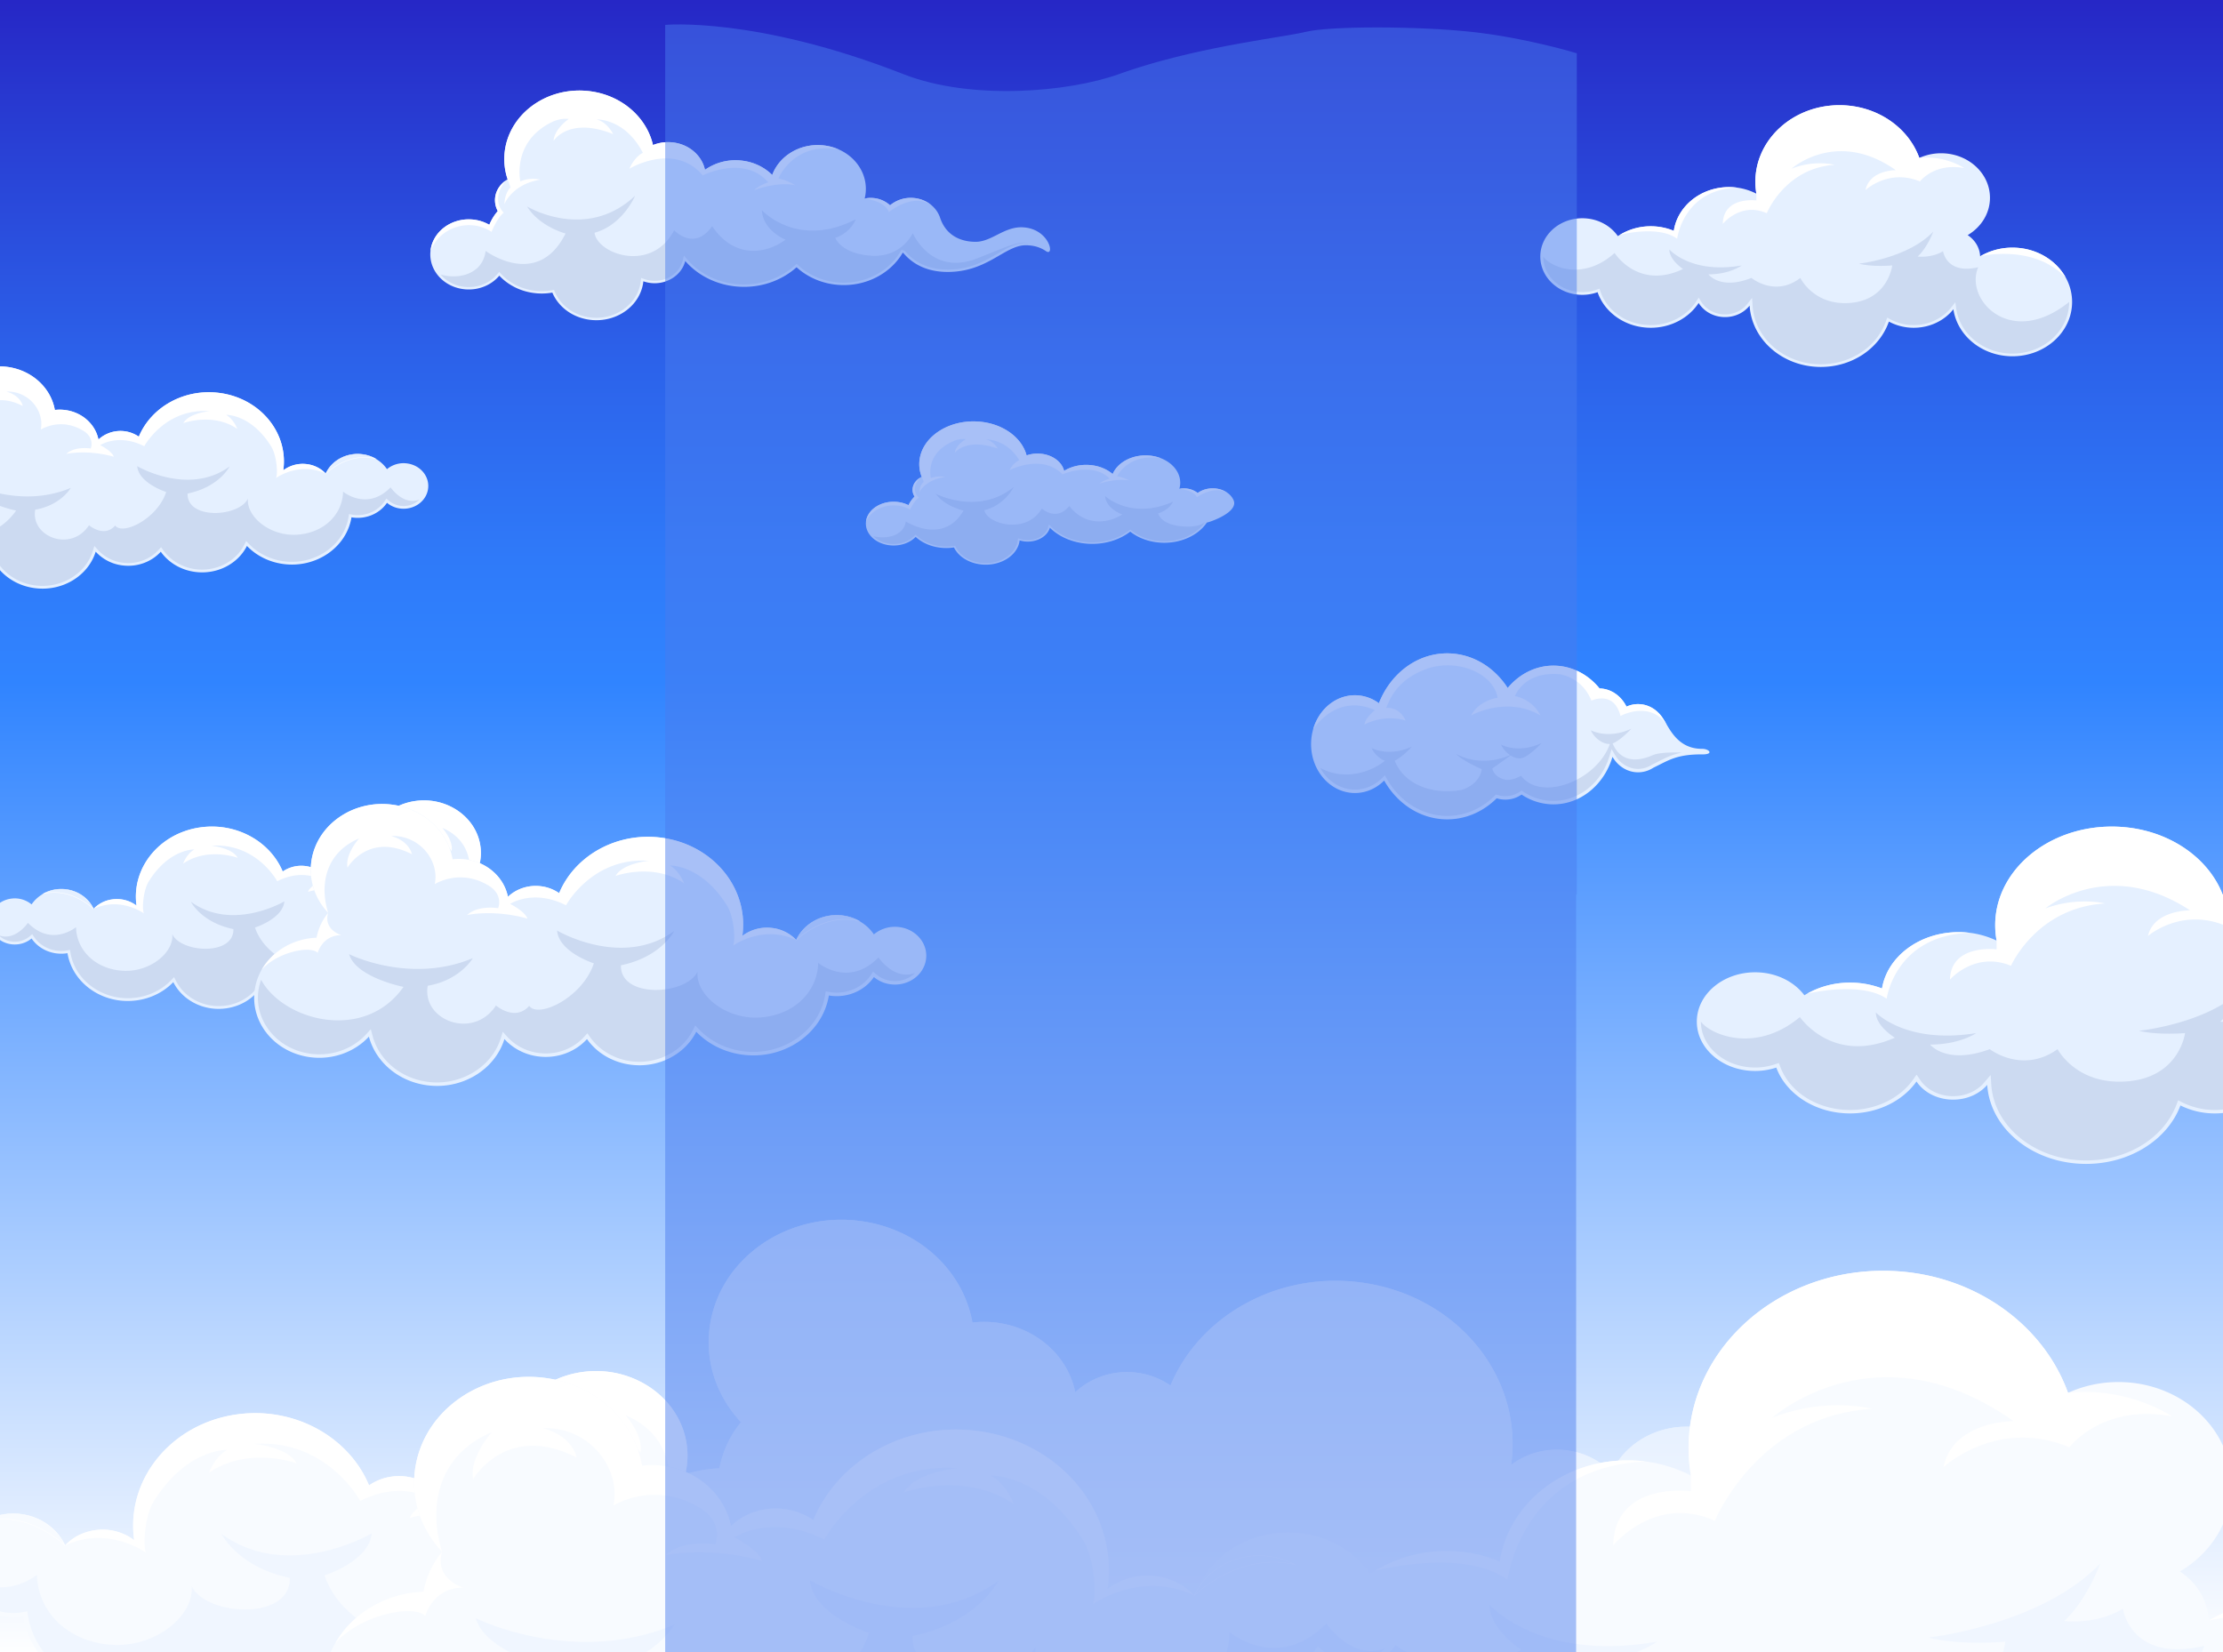 <svg xmlns="http://www.w3.org/2000/svg" xmlns:xlink="http://www.w3.org/1999/xlink" width="4682" height="3480.002" viewBox="0 0 4682 3480.002">
  <rect x="0" y="0" width="4682" height="3480.002" fill="#333333" stroke="none"/>
  <defs>
    <linearGradient id="linear-gradient" x1="0.5" y1="1" x2="0.5" gradientUnits="objectBoundingBox">
      <stop offset="0" stop-color="#fff"/>
      <stop offset="0.587" stop-color="#3084ff"/>
      <stop offset="0.66" stop-color="#2f7af9"/>
      <stop offset="0.78" stop-color="#2c62ea"/>
      <stop offset="0.931" stop-color="#283ad1"/>
      <stop offset="0.995" stop-color="#2627c6"/>
    </linearGradient>
    <clipPath id="clip-path">
      <rect id="Rectangle_1103" data-name="Rectangle 1103" width="4682" height="3480" transform="translate(-0.369 0.001)" fill="none"/>
    </clipPath>
  </defs>
  <g id="Group_7029" data-name="Group 7029" transform="translate(1401 -20709.609)">
    <g id="Group_5384" data-name="Group 5384" transform="translate(-1400.943 20709.996)">
      <rect id="Rectangle_1102" data-name="Rectangle 1102" width="4682" height="3480" transform="translate(-0.057 -0.386)" fill="url(#linear-gradient)"/>
      <g id="Group_5383" data-name="Group 5383" transform="translate(0.311 -0.385)">
        <g id="Group_5382" data-name="Group 5382" transform="translate(0 0)" clip-path="url(#clip-path)">
          <g id="Group_5381" data-name="Group 5381" transform="translate(-214.41 190.721)">
            <g id="Group_5360" data-name="Group 5360" transform="translate(1484.997 2378.478)" opacity="0.5">
              <g id="Group_5359" data-name="Group 5359" transform="translate(0)">
                <path id="Path_15637" data-name="Path 15637" d="M2731.221,851.445c-38.023-5.33-74.586,6.1-100.974,28.258-25.6-37.9-68.231-65.687-119.838-72.924-79.35-11.112-154.067,29.886-183.807,95.163-22.848-24.347-54.772-41.653-91.99-46.865-44.41-6.228-87.146,6.075-119.308,30.478,25.969-184.836-112.785-355.818-313.54-383.951-176.422-24.716-342.637,69.041-403.908,216.726a158.3,158.3,0,0,0-68.825-26.734c-50.421-7.063-98.714,9.679-131.768,41.006-14.626-73.877-78.357-134.5-163.362-146.412a212.193,212.193,0,0,0-53.212-.578C961.755,478.106,869.771,389.331,746.748,372.095c-152.625-21.383-295.143,75.415-318.328,216.2C415.654,665.83,441.8,740.487,493.312,795.542a216.541,216.541,0,0,0-45.465,97.292c-119.52,4.551-222.7,86.514-241.332,199.692C185.371,1220.958,281.1,1340.893,420.336,1360.4c90.574,12.685,177.221-20.276,232.561-80.2,25.726,96.645,112.223,174.259,225.507,190.132,138.173,19.358,267.832-59.905,305.175-180.689,31.837,35.216,77.046,60.371,130.058,67.8,75.5,10.577,147.531-17.333,193.239-67.635,36.85,52.035,96.623,89.944,168.481,100.013,110.45,15.469,214.813-39.649,259.392-128.751,44.772,46.5,106.736,79.388,178.606,89.457,163.331,22.879,315.85-80.7,340.658-231.374l.031-.222c1.623.271,3.178.675,4.819.9,69.923,9.8,136.357-20.833,171.508-72.91a126.5,126.5,0,0,0,64.031,28.126c66.939,9.38,129.446-33.073,139.615-94.822S2798.16,860.825,2731.221,851.445Z" transform="translate(-203.589 -369.136)" fill="#fff"/>
                <path id="Path_15638" data-name="Path 15638" d="M2685.495,637.261c36.232,4.7,71.022-8.058,94.282-31.278-81.123,32.308-143.954-60.392-143.954-60.392-117.366,120.3-235.976,21.188-235.976,21.188-2.26,112.385-94.026,205.558-229.009,213.95s-251.976-90.515-243.411-179.242c-43.692,91.788-303.49,106.846-299.894-25.162,158.5-32.753,208.64-134.36,208.64-134.36-204.214,148.638-458.649-1.58-458.649-1.58,6.917,84.642,143.885,128.278,143.885,128.278-43.361,132.941-216.293,217.116-253.174,166.654-55.79,62.813-130.158-1.635-130.158-1.635-88.426,136.232-291.129,58.2-267.2-77.259,127.087-21.6,176.571-108.064,176.571-108.064C800.6,651.881,562.879,532.767,562.879,532.767c27.28,91.844,213.234,128.125,213.234,128.125C622.452,879.17,305.847,793.227,218.42,633.079a207.327,207.327,0,0,0-9.7,36.935c-9.639,58.541,6.012,117.033,44.073,164.705s93.951,78.832,157.407,87.718l2.722.369c81.815,10.6,162.732-17.793,216.443-75.951L648,826.676l6.842,25.746c25.2,94.676,108.97,165.31,213.421,179.944l2.94.4c127.655,16.54,250.565-57.142,285.892-171.393l7.622-24.681,17.816,19.713c30.789,34.061,73.756,56.46,120.975,63.078l2.2.3c67.276,8.719,133.654-14.919,177.552-63.238l12.747-14.014,10.85,15.315c35.882,50.671,93.6,84.934,158.362,94.008l2.609.355c99.806,12.928,199-36.977,241.22-121.376l9.426-18.83,14.926,15.51c43.973,45.661,104.276,75.867,169.817,85.053l3.214.431c153.549,19.894,297.409-78.985,320.688-220.421l.012-.083.007-.028,2.129-13.965,15.07,2.533c.893.146,1.779.327,2.647.508.581.118,1.155.25,1.742.327l1.773.244c61.383,7.953,122.242-18.308,155.041-66.905l9.333-13.826,13.059,10.966a111.455,111.455,0,0,0,56.333,24.744Z" transform="translate(-191.248 55.408)" fill="#fff"/>
                <path id="Path_15639" data-name="Path 15639" d="M520.549,517.84s-71.347-20.312-51.963-87.425a216.483,216.483,0,0,0-45.471,97.292c-91.341,3.479-172.994,52.258-214.807,125.544C269.8,583.1,400.672,557.6,427.5,586.9,427.5,586.9,446.4,516.95,520.549,517.84Z" transform="translate(-178.857 -4.009)" fill="#fff"/>
                <g id="Group_5358" data-name="Group 5358" transform="translate(221.627)">
                  <path id="Path_15640" data-name="Path 15640" d="M1929.172,885.549c25.976-184.829-112.779-355.811-313.534-383.944C1439.217,476.888,1273,570.639,1211.731,718.331a158.219,158.219,0,0,0-68.824-26.734c-50.421-7.063-98.714,9.679-131.768,41.006-14.626-73.877-78.357-134.5-163.362-146.412a212.193,212.193,0,0,0-53.212-.578C775.63,478.106,683.646,389.331,560.623,372.095,408,350.712,265.48,447.51,242.3,588.293c-12.766,77.537,13.384,152.194,64.9,207.249-35.77-116.9-5.793-237.873,121.218-291.453,0,0-55.559,61.317-45.483,114.4,0,0,80.785-140.274,252.306-52.578,0,0-8.683-51.367-81.553-71.47,111.187-3.862,190.093,95.782,171,188.677,0,0,102.553-66.439,219.489,11.141,48.873,36.789,28.647,82.9,28.647,82.9s-78.863-13.27-121.3,26.908c0,0,100.961-23.457,235.6,13.784,0,0-3.065-23.234-67.189-57.428,0,0,90.006-59.905,218.7,5.5,0,0,101.473-189.359,323.665-174.266,0,0-102.154,9.6-129.54,59.341,0,0,146.888-54.053,268,28.641,0,0-17.461-47.943-55.428-69.612,0,0,123.284-4.349,223.709,156.891,27.854,44.722,33.86,135.334,23.971,156.9,0,0,114.789-83.849,247.468-21.863-22.848-24.347-54.772-41.653-91.99-46.865C2004.077,848.85,1961.34,861.152,1929.172,885.549Z" transform="translate(-239.092 -369.136)" fill="#fff"/>
                  <path id="Path_15641" data-name="Path 15641" d="M788.241,453.639a179.529,179.529,0,0,0-60.759-20.054c-79.35-11.119-154.067,29.879-183.807,95.156C543.675,528.741,650.9,421.86,788.241,453.639Z" transform="translate(1357.711 4.066)" fill="#fff"/>
                </g>
              </g>
            </g>
            <g id="Group_5361" data-name="Group 5361" transform="translate(3458.162 30.832)">
              <path id="Path_15642" data-name="Path 15642" d="M1514.12,331.813a133.982,133.982,0,0,0-68.075,18.287c-.806-18.363-10.925-34.507-26.219-44.645,28.241-16.721,46.938-45.7,46.938-78.665,0-51.784-46.089-93.764-102.94-93.764a110.759,110.759,0,0,0-45.851,9.811C1294.794,78.353,1228.241,31.753,1149.7,31.753c-97.79,0-177.064,72.207-177.064,161.282a148.236,148.236,0,0,0,2.141,25.1,125.65,125.65,0,0,0-57.731-13.847c-59.292,0-108.29,40.06-116.212,92.081a126.624,126.624,0,0,0-48.505-9.561,124.57,124.57,0,0,0-69.368,20.687c-15.694-22.552-43.267-37.568-74.755-37.568-48.892,0-88.533,36.107-88.533,80.641s39.641,80.648,88.533,80.648a95.864,95.864,0,0,0,32.105-5.553c14.92,43.427,59.423,74.942,112.017,74.942,42.874,0,80.354-20.952,100.837-52.209C864.1,466.111,884.9,478.1,908.8,478.1c21.312,0,40.134-9.554,51.726-24.173,4.395,72.02,69.886,129.19,150.047,129.19,67.176,0,124.04-40.143,143.3-95.525a110.154,110.154,0,0,0,52.3,13.012c34.39,0,64.823-15.378,83.519-38.988,8.265,55.9,60.8,99,124.427,99,69.361,0,125.594-51.214,125.594-114.4S1583.482,331.813,1514.12,331.813Z" transform="translate(-519.671 -31.753)" fill="#e5f0ff"/>
              <path id="Path_15643" data-name="Path 15643" d="M1242.79,257.859l2.348-6.743,6.686,3.6a103.929,103.929,0,0,0,49.16,12.226c30.982,0,60.334-13.7,78.513-36.643l9.058-11.447,2.072,13.986c7.928,53.656,58.793,94.119,118.3,94.119,65.847,0,119.415-48.8,119.415-108.774-124.221,99.644-220.987-6.005-191.473-73.14-67.257,15.872-74.124-33.762-74.124-33.762-24.708,15-53.53,11.252-53.53,11.252,20.588-18.753,32.942-52.508,32.942-52.508-53.53,56.259-156.477,67.517-156.477,67.517,28.822,7.5,70,3.751,70,3.751s-8.24,71.261-86.479,78.762-107.06-52.508-107.06-52.508c-53.53,41.256-102.946,0-102.946,0-65.885,26.254-90.593-7.5-90.593-7.5,45.3,0,70-18.753,70-18.753-107.06,18.753-152.357-33.762-152.357-33.762,0,22.51,28.822,41.263,28.822,41.263-94.706,45.007-144.122-33.762-144.122-33.762-66.914,60.267-135.545,29.01-150.3,7.5,0,41.368,36.943,75.019,82.352,75.019a89.208,89.208,0,0,0,29.864-5.163l6.162-2.192,1.972,5.755c14.589,42.46,57.232,70.99,106.124,70.99,38.935,0,75.542-18.955,95.537-49.467l5.462-8.336,5.225,8.462c10.219,16.554,29.471,26.839,50.253,26.839,18.409,0,35.876-8.162,46.719-21.835l10.207-12.873.968,15.858c4.239,69.459,67.432,123.874,143.879,123.874C1168.523,349.46,1223.738,312.65,1242.79,257.859Z" transform="translate(-514.481 196.281)" fill="#ccdaf1"/>
              <path id="Path_15644" data-name="Path 15644" d="M667.153,165.322s12.46-102.838,125.563-107.7a129.169,129.169,0,0,0-16.437-1.072c-59.292,0-108.29,40.06-116.212,92.081a126.623,126.623,0,0,0-48.505-9.561,124.828,124.828,0,0,0-65.042,18.022C561.378,153.479,630.528,138.636,667.153,165.322Z" transform="translate(-378.908 115.986)" fill="#fff"/>
              <path id="Path_15645" data-name="Path 15645" d="M1089.783,164.276s-39.541-27.249-94.575-21.439C972.029,78.353,905.477,31.753,826.932,31.753c-97.79,0-177.064,72.207-177.064,161.282a148.249,148.249,0,0,0,2.141,25.1v14.286s-69.4-9.38-70.772,49.384c0,0,37.743-46.886,92.646-22.5,0,0,38.435-95.024,142.755-101.9,0,0-41.869-11.252-90.592,8.127,0,0,94.706-85.018,219.614,3.124,0,0-54.9-.619-63.824,41.89,0,0,48.723-45.64,114.614-18.134C996.45,192.409,1026.645,152.4,1089.783,164.276Z" transform="translate(-196.906 -31.753)" fill="#fff"/>
              <path id="Path_15646" data-name="Path 15646" d="M848.3,137.821c-20.682-37.332-63.125-62.946-112.161-62.946a133.982,133.982,0,0,0-68.075,18.287S779.322,65.822,848.3,137.821Z" transform="translate(258.307 225.185)" fill="#fff"/>
            </g>
            <g id="Group_5362" data-name="Group 5362" transform="translate(2722.174 2485.959)">
              <path id="Path_15647" data-name="Path 15647" d="M2703.145,1079c-58.081,0-112.135,15.58-157.538,42.314-1.866-42.5-25.294-79.862-60.677-103.319,65.36-38.688,108.627-105.74,108.627-182.039,0-119.852-106.661-217-238.236-217a256.241,256.241,0,0,0-106.111,22.719c-53.63-149.244-207.66-257.085-389.425-257.085-226.306,0-409.769,167.106-409.769,373.249a343.226,343.226,0,0,0,4.963,58.075,290.954,290.954,0,0,0-133.61-32.036c-137.212,0-250.6,92.707-268.931,213.094A292.956,292.956,0,0,0,940.19,974.836c-60.073,0-115.563,17.8-160.534,47.874-36.326-52.188-100.137-86.938-173-86.938-113.153,0-204.881,83.556-204.881,186.625S493.5,1309.02,606.654,1309.02a221.586,221.586,0,0,0,74.3-12.845c34.521,100.5,137.524,173.431,259.236,173.431,99.207,0,185.96-48.479,233.354-120.826,25.307,41,73.45,68.742,128.766,68.742,49.316,0,92.87-22.1,119.7-55.932,10.163,166.667,161.727,298.975,347.244,298.975,155.452,0,287.046-92.9,331.618-221.069a254.853,254.853,0,0,0,121.031,30.109c79.6,0,150.021-35.593,193.289-90.216,19.121,129.343,140.708,229.1,287.952,229.1,160.521,0,290.649-118.529,290.649-264.746S2863.666,1079,2703.145,1079Z" transform="translate(-401.773 -384.582)" fill="#f8fbff"/>
              <path id="Path_15648" data-name="Path 15648" d="M2075.234,907.841l5.431-15.607,15.469,8.329a240.539,240.539,0,0,0,113.765,28.3c71.709,0,139.634-31.71,181.7-84.816l20.976-26.477,4.788,32.357c18.353,124.18,136.057,217.818,273.781,217.818,152.375,0,276.353-112.928,276.353-251.727-287.471,230.6-511.417-13.9-443.117-169.263-155.653,36.74-171.534-78.122-171.534-78.122-57.176,34.722-123.884,26.039-123.884,26.039,47.649-43.4,76.234-121.522,76.234-121.522-123.878,130.206-362.12,156.244-362.12,156.244,66.709,17.361,162,8.684,162,8.684S2086.015,803,1904.955,820.361s-247.768-121.521-247.768-121.521c-123.884,95.476-238.236,0-238.236,0C1266.482,759.6,1209.3,681.478,1209.3,681.478c104.825,0,162-43.4,162-43.4-247.762,43.4-352.587-78.129-352.587-78.129,0,52.083,66.709,95.483,66.709,95.483C866.239,759.6,751.887,577.31,751.887,577.31c-154.853,139.46-313.677,67.128-347.824,17.362,0,95.726,85.5,173.6,190.586,173.6a206.158,206.158,0,0,0,69.112-11.954l14.258-5.066,4.57,13.3c33.754,98.273,132.449,164.3,245.6,164.3,90.105,0,174.817-43.866,221.081-114.479l12.641-19.3L1174,814.676c23.647,38.306,68.213,62.1,116.306,62.1,42.605,0,83.02-18.892,108.115-50.532l23.616-29.789,2.241,36.692c9.807,160.753,156.064,286.672,332.973,286.672C1903.357,1119.822,2031.148,1034.637,2075.234,907.841Z" transform="translate(-389.768 143.142)" fill="#f0f6ff"/>
              <path id="Path_15649" data-name="Path 15649" d="M743.078,693.692s28.835-237.992,290.58-249.25a299.1,299.1,0,0,0-38.048-2.477c-137.212,0-250.6,92.707-268.931,213.095a292.953,292.953,0,0,0-112.247-22.128,289.014,289.014,0,0,0-150.521,41.7C498.281,666.275,658.317,631.929,743.078,693.692Z" transform="translate(-76.015 -42.677)" fill="#fff"/>
              <path id="Path_15650" data-name="Path 15650" d="M1721.138,691.281s-91.51-63.071-218.871-49.613c-53.63-149.244-207.66-257.085-389.425-257.085-226.306,0-409.769,167.106-409.769,373.249a343.226,343.226,0,0,0,4.963,58.075v33.067s-160.609-21.7-163.787,114.292c0,0,87.352-108.5,214.414-52.083,0,0,88.944-219.9,330.357-235.813,0,0-96.885-26.038-209.651,18.809,0,0,219.177-196.749,508.24,7.237,0,0-127.061-1.447-147.706,96.924,0,0,112.766-105.608,265.235-41.952C1505.138,756.383,1575.024,663.8,1721.138,691.281Z" transform="translate(345.169 -384.582)" fill="#fff"/>
              <path id="Path_15651" data-name="Path 15651" d="M1162.3,630.037c-47.862-86.382-146.083-145.66-259.567-145.66-58.081,0-112.136,15.58-157.538,42.314C745.194,526.691,1002.651,463.418,1162.3,630.037Z" transform="translate(1398.64 210.037)" fill="#fff"/>
            </g>
            <g id="Group_5363" data-name="Group 5363" transform="translate(3787.833 1550.332)">
              <path id="Path_15652" data-name="Path 15652" d="M1952.123,636.794c-34.821,0-67.227,8.677-94.444,23.561-1.117-23.666-15.163-44.464-36.375-57.532,39.185-21.543,65.122-58.882,65.122-101.363,0-66.738-63.943-120.833-142.824-120.833A163.68,163.68,0,0,0,1680,393.27c-32.155-83.1-124.489-143.148-233.454-143.148-135.67,0-245.652,93.055-245.652,207.833a177.811,177.811,0,0,0,2.978,32.343,185.389,185.389,0,0,0-80.1-17.841c-82.259,0-150.228,51.624-161.221,118.662a187.43,187.43,0,0,0-67.3-12.324c-36.007,0-69.274,9.909-96.235,26.658-21.774-29.065-60.029-48.41-103.708-48.41-67.838,0-122.829,46.524-122.829,103.917S627.472,764.877,695.31,764.877a142.112,142.112,0,0,0,44.541-7.153c20.694,55.966,82.439,96.576,155.4,96.576,59.48,0,111.48-27,139.9-67.281,15.169,22.831,44.029,38.278,77.19,38.278,29.565,0,55.678-12.31,71.758-31.146,6.1,92.811,96.954,166.48,208.171,166.48,93.189,0,172.083-51.729,198.8-123.1a162.208,162.208,0,0,0,72.563,16.77c47.712,0,89.937-19.818,115.869-50.24,11.467,72.026,84.356,127.569,172.626,127.569,96.229,0,174.236-66,174.236-147.414S2048.352,636.794,1952.123,636.794Z" transform="translate(-572.481 -250.122)" fill="#e5f0ff"/>
              <path id="Path_15653" data-name="Path 15653" d="M1575.7,541.488l3.252-8.691,9.276,4.634a153.049,153.049,0,0,0,68.2,15.761c42.987,0,83.707-17.661,108.921-47.227l12.573-14.745,2.871,18.015c11.006,69.146,81.566,121.292,164.13,121.292,91.348,0,165.672-62.883,165.672-140.17-172.339,128.4-306.592-7.738-265.647-94.252-93.308,20.458-102.828-43.5-102.828-43.5-34.278,19.338-74.268,14.5-74.268,14.5,28.566-24.166,45.7-67.663,45.7-67.663-74.268,72.5-217.086,87-217.086,87,39.99,9.665,97.116,4.829,97.116,4.829s-11.424,91.837-119.97,101.5-148.53-67.671-148.53-67.671c-74.268,53.169-142.818,0-142.818,0-91.4,33.839-125.682-9.665-125.682-9.665,62.838,0,97.116-24.166,97.116-24.166-148.529,24.166-211.374-43.5-211.374-43.5,0,29,39.99,53.162,39.99,53.162-131.394,58.005-199.95-43.5-199.95-43.5-92.827,77.656-188.045,37.374-208.514,9.665,0,53.3,51.258,96.666,114.258,96.666a132.044,132.044,0,0,0,41.426-6.652l8.552-2.825,2.74,7.411c20.232,54.721,79.4,91.489,147.225,91.489,54.017,0,104.807-24.424,132.536-63.746l7.579-10.744,7.254,10.9c14.17,21.334,40.889,34.583,69.717,34.583,25.545,0,49.772-10.521,64.817-28.14l14.158-16.582,1.342,20.43c5.88,89.513,93.558,159.626,199.613,159.626C1472.661,659.523,1549.27,612.088,1575.7,541.488Z" transform="translate(-565.283 43.735)" fill="#ccdaf1"/>
              <path id="Path_15654" data-name="Path 15654" d="M777.09,422.244s17.28-132.516,174.193-138.785a191.993,191.993,0,0,0-22.8-1.385c-82.258,0-150.228,51.625-161.221,118.662a187.429,187.429,0,0,0-67.3-12.324,183.282,183.282,0,0,0-90.23,23.22C630.339,406.977,726.275,387.849,777.09,422.244Z" transform="translate(-377.19 -59.739)" fill="#fff"/>
              <path id="Path_15655" data-name="Path 15655" d="M1363.418,420.9s-54.859-35.119-131.206-27.632c-32.156-83.1-124.489-143.148-233.454-143.148-135.67,0-245.652,93.055-245.652,207.833a177.8,177.8,0,0,0,2.978,32.343V508.71s-96.286-12.087-98.19,63.642c0,0,52.363-60.42,128.535-29,0,0,53.318-122.447,198.046-131.3,0,0-58.081-14.5-125.682,10.472,0,0,131.394-109.56,304.682,4.022,0,0-76.172-.8-88.551,53.976,0,0,67.6-58.805,159.011-23.359C1233.935,457.155,1275.822,405.594,1363.418,420.9Z" transform="translate(-124.697 -250.122)" fill="#fff"/>
              <path id="Path_15656" data-name="Path 15656" d="M1028.41,386.8c-28.7-48.1-87.577-81.107-155.609-81.107-34.821,0-67.227,8.677-94.444,23.561C778.357,329.252,932.7,294.022,1028.41,386.8Z" transform="translate(506.841 80.981)" fill="#fff"/>
            </g>
            <g id="Group_5365" data-name="Group 5365" transform="translate(0.003 580.948)">
              <path id="Path_15657" data-name="Path 15657" d="M1037.59,315.341a54.807,54.807,0,0,0-42.818,11.982c-10.856-16.067-28.934-27.854-50.821-30.923-33.648-4.711-65.335,12.678-77.945,40.359A65.749,65.749,0,0,0,827,316.879a68.117,68.117,0,0,0-50.6,12.929c11.012-78.386-47.831-150.893-132.961-162.82-74.817-10.479-145.3,29.274-171.284,91.907a68.468,68.468,0,0,0-85.068,6.047c-6.2-31.327-33.229-57.031-69.274-62.083a89.564,89.564,0,0,0-22.567-.243c-8.028-45.591-47.038-83.236-99.207-90.55C131.317,103,70.883,144.046,61.051,203.749c-5.412,32.878,5.674,64.539,27.517,87.885A91.781,91.781,0,0,0,69.291,332.9c-50.684,1.927-94.438,36.685-102.341,84.677-8.971,54.47,31.625,105.329,90.673,113.6,38.411,5.386,75.148-8.594,98.62-34.006,10.906,40.985,47.587,73.9,95.63,80.627,58.593,8.211,113.578-25.405,129.415-76.626a90.972,90.972,0,0,0,55.153,28.752c32.012,4.488,62.563-7.348,81.946-28.683,15.625,22.072,40.97,38.146,71.446,42.412,46.838,6.562,91.092-16.812,110-54.6,18.984,19.72,45.265,33.665,75.735,37.937,69.268,9.7,133.947-34.228,144.466-98.121l.012-.1c.687.118,1.348.292,2.041.39,29.652,4.154,57.825-8.837,72.732-30.923a53.668,53.668,0,0,0,27.155,11.934c28.385,3.973,54.891-14.028,59.2-40.213S1065.975,319.321,1037.59,315.341Z" transform="translate(34.292 -110.811)" fill="#e5f0ff"/>
              <path id="Path_15658" data-name="Path 15658" d="M1018.2,224.513a48.032,48.032,0,0,0,39.984-13.263c-34.4,13.7-61.046-25.614-61.046-25.614-49.772,51.019-100.069,8.99-100.069,8.99-.961,47.658-39.878,87.168-97.116,90.724S693.1,246.968,696.724,209.344c-18.528,38.925-128.7,45.306-127.174-10.667,67.22-13.889,88.482-56.982,88.482-56.982-86.6,63.036-194.5-.668-194.5-.668,2.934,35.891,61.015,54.394,61.015,54.394-18.384,56.377-91.722,92.074-107.36,70.677-23.659,26.637-55.2-.7-55.2-.7-37.5,57.776-123.453,24.682-113.309-32.76,53.9-9.157,74.88-45.828,74.88-45.828-104.682,43.9-205.493-6.61-205.493-6.61,11.568,38.946,90.424,54.331,90.424,54.331C143.332,327.1,9.073,290.653-28,222.739A87.447,87.447,0,0,0-32.116,238.4c-4.089,24.828,2.547,49.627,18.69,69.849s39.84,33.428,66.746,37.2l1.155.153c34.7,4.5,69.012-7.543,91.791-32.21l7.9-8.552,2.9,10.918c10.687,40.143,46.214,70.1,90.511,76.306l1.242.167c54.136,7.021,106.261-24.229,121.237-72.68l3.234-10.466,7.554,8.364a84.969,84.969,0,0,0,51.3,26.748l.93.125c28.529,3.695,56.683-6.325,75.3-26.818l5.406-5.943,4.6,6.5c15.213,21.48,39.69,36.017,67.158,39.865l1.1.146c42.325,5.483,84.387-15.677,102.291-51.471l4-7.981,6.336,6.576c18.64,19.358,44.216,32.169,72.008,36.065l1.367.181c65.11,8.441,126.119-33.491,135.995-93.472v-.035l.006-.007.9-5.929,6.392,1.079c.381.063.755.139,1.124.216.243.049.487.1.737.139l.749.1c26.032,3.375,51.845-7.759,65.753-28.369l3.958-5.866,5.537,4.655a47.26,47.26,0,0,0,23.89,10.493Z" transform="translate(39.525 69.224)" fill="#ccdaf1"/>
              <path id="Path_15659" data-name="Path 15659" d="M100.114,173.871S69.863,165.257,78.078,136.8A91.781,91.781,0,0,0,58.8,178.06c-38.735,1.468-73.363,22.155-91.092,53.232,26.069-29.74,81.572-40.561,92.946-28.133C60.655,203.159,68.67,173.5,100.114,173.871Z" transform="translate(44.782 44.026)" fill="#fff"/>
              <g id="Group_5364" data-name="Group 5364" transform="translate(93.984)">
                <path id="Path_15660" data-name="Path 15660" d="M697.472,329.808c11.012-78.386-47.831-150.893-132.961-162.82-74.817-10.479-145.3,29.274-171.284,91.907a68.468,68.468,0,0,0-85.068,6.047c-6.2-31.327-33.229-57.031-69.274-62.083a89.565,89.565,0,0,0-22.567-.243c-8.028-45.591-47.038-83.236-99.207-90.55C52.388,103-8.046,144.046-17.878,203.749c-5.412,32.878,5.674,64.539,27.517,87.885-15.163-49.572-2.453-100.876,51.408-123.6,0,0-23.56,26-19.29,48.514,0,0,34.259-59.487,107-22.295,0,0-3.683-21.787-34.584-30.311,47.15-1.642,80.61,40.616,72.514,80.015,0,0,43.486-28.175,93.077,4.725,20.725,15.594,12.148,35.147,12.148,35.147s-33.442-5.622-51.439,11.412c0,0,42.812-9.944,99.906,5.845,0,0-1.3-9.853-28.485-24.354,0,0,38.167-25.4,92.74,2.338,0,0,43.03-80.307,137.256-73.905,0,0-43.317,4.071-54.935,25.169,0,0,62.295-22.921,113.652,12.142,0,0-7.4-20.332-23.5-29.518,0,0,52.275-1.844,94.862,66.529,11.811,18.969,14.358,57.393,10.169,66.536,0,0,48.673-35.557,104.944-9.269a65.75,65.75,0,0,0-39.01-19.88A68.117,68.117,0,0,0,697.472,329.808Z" transform="translate(19.237 -110.811)" fill="#fff"/>
                <path id="Path_15661" data-name="Path 15661" d="M213.635,146.643a76.255,76.255,0,0,0-25.763-8.5c-33.648-4.711-65.335,12.678-77.945,40.359C109.927,178.5,155.392,133.171,213.635,146.643Z" transform="translate(696.387 47.45)" fill="none" stroke="#fff" stroke-miterlimit="10" stroke-width="1"/>
              </g>
            </g>
            <g id="Group_5370" data-name="Group 5370" transform="translate(192.525 1495.155)">
              <g id="Group_5367" data-name="Group 5367" transform="translate(0)">
                <path id="Path_15662" data-name="Path 15662" d="M41.268,449.181A55.441,55.441,0,0,1,84.6,461.31c10.987-16.269,29.284-28.2,51.433-31.3,34.053-4.766,66.115,12.825,78.881,40.839a66.524,66.524,0,0,1,39.478-20.11,68.939,68.939,0,0,1,51.2,13.075C294.449,384.5,354,311.112,440.151,299.047c75.716-10.612,147.05,29.622,173.344,93.006a69.291,69.291,0,0,1,86.085,6.124c6.274-31.7,33.629-57.72,70.111-62.834a91.034,91.034,0,0,1,22.835-.244c8.128-46.141,47.6-84.238,100.4-91.635,65.5-9.178,126.662,32.363,136.613,92.783,5.475,33.275-5.743,65.319-27.854,88.942a92.894,92.894,0,0,1,19.514,41.757c51.3,1.948,95.574,37.123,103.571,85.693,9.077,55.124-32.006,106.6-91.76,114.967-38.872,5.441-76.06-8.7-99.806-34.423-11.043,41.479-48.161,74.789-96.779,81.6-59.3,8.308-114.945-25.712-130.969-77.545a92.074,92.074,0,0,1-55.821,29.093c-32.4,4.544-63.312-7.432-82.926-29.023-15.812,22.329-41.463,38.6-72.3,42.919-47.406,6.645-92.19-17.014-111.324-55.25-19.215,19.95-45.808,34.068-76.653,38.389-70.092,9.818-135.551-34.639-146.195-99.3l-.012-.1c-.7.118-1.367.292-2.073.39-30.008,4.2-58.518-8.941-73.606-31.292a54.263,54.263,0,0,1-27.474,12.073c-28.728,4.022-55.553-14.2-59.916-40.693S12.54,453.2,41.268,449.181Z" transform="translate(3.452 -242.192)" fill="#e5f0ff"/>
                <path id="Path_15663" data-name="Path 15663" d="M39.983,357.26A48.6,48.6,0,0,1-.475,343.837c34.815,13.868,61.783-25.92,61.783-25.92,50.365,51.631,101.267,9.095,101.267,9.095.968,48.229,40.352,88.212,98.283,91.816S368.992,379.986,365.322,341.9c18.753,39.392,130.245,45.856,128.7-10.792-68.025-14.056-89.544-57.664-89.544-57.664,87.64,63.788,196.835-.675,196.835-.675-2.972,36.323-61.745,55.048-61.745,55.048,18.6,57.052,92.821,93.18,108.652,71.525,23.94,26.957,55.852-.7,55.852-.7,37.949,58.465,124.939,24.974,114.67-33.157-54.541-9.269-75.779-46.378-75.779-46.378,105.943,44.429,207.959-6.694,207.959-6.694-11.7,39.419-91.51,54.985-91.51,54.985,65.947,93.681,201.823,56.795,239.341-11.934a88.849,88.849,0,0,1,4.164,15.851c4.139,25.12-2.578,50.226-18.915,70.683s-40.315,33.832-67.551,37.645l-1.167.16c-35.115,4.551-69.836-7.633-92.89-32.6l-8-8.656-2.94,11.05c-10.812,40.63-46.763,70.948-91.591,77.224l-1.261.174c-54.785,7.1-107.535-24.521-122.692-73.557l-3.277-10.591L685,451.31a85.984,85.984,0,0,1-51.92,27.068l-.943.125c-28.872,3.744-57.357-6.4-76.2-27.131l-5.469-6.019-4.657,6.576c-15.4,21.745-40.171,36.448-67.963,40.345l-1.117.146c-42.837,5.553-85.4-15.865-103.527-52.084l-4.045-8.085-6.4,6.659c-18.871,19.595-44.753,32.558-72.882,36.5l-1.373.188C222.6,484.133,160.865,441.7,150.87,381l-.006-.028v-.014l-.911-6-6.467,1.093c-.387.063-.768.139-1.136.216-.256.049-.5.1-.749.139l-.762.1c-26.344,3.417-52.463-7.856-66.54-28.71l-4-5.936-5.606,4.7A47.878,47.878,0,0,1,40.514,357.19Z" transform="translate(19.058 -59.993)" fill="#ccdaf1"/>
                <path id="Path_15664" data-name="Path 15664" d="M153.989,306.011s30.62-8.719,22.3-37.52A92.9,92.9,0,0,1,195.8,310.248c39.2,1.489,74.243,22.42,92.184,53.872-26.387-30.1-82.552-41.048-94.063-28.474C193.923,335.646,185.807,305.628,153.989,306.011Z" transform="translate(828.848 -85.495)" fill="#fff"/>
                <g id="Group_5366" data-name="Group 5366" transform="translate(113.407)">
                  <path id="Path_15665" data-name="Path 15665" d="M122.208,463.814c-11.143-79.319,48.4-152.7,134.559-164.768,75.716-10.612,147.05,29.622,173.344,93.006a69.291,69.291,0,0,1,86.085,6.124c6.274-31.7,33.629-57.72,70.11-62.834a91.035,91.035,0,0,1,22.835-.244c8.128-46.141,47.6-84.238,100.4-91.635,65.5-9.178,126.662,32.363,136.613,92.783,5.475,33.275-5.743,65.319-27.854,88.942,15.351-50.17,2.485-102.087-52.019-125.077,0,0,23.841,26.31,19.521,49.091,0,0-34.671-60.2-108.284-22.566,0,0,3.727-22.044,35-30.673-47.718-1.656-81.584,41.11-73.388,80.975,0,0-44.01-28.516-94.194,4.78-20.975,15.789-12.292,35.572-12.292,35.572s33.841-5.692,52.051,11.551c0,0-43.323-10.062-101.1,5.922,0,0,1.311-9.978,28.835-24.654,0,0-38.629-25.7-93.863,2.366,0,0-43.542-81.267-138.9-74.789,0,0,43.835,4.119,55.59,25.468,0,0-63.038-23.2-115.013,12.289,0,0,7.491-20.576,23.784-29.872,0,0-52.906-1.872-96,67.329-11.955,19.191-14.533,58.082-10.288,67.33,0,0-49.267-35.982-106.205-9.38a66.524,66.524,0,0,1,39.478-20.11A68.939,68.939,0,0,1,122.208,463.814Z" transform="translate(73.429 -242.192)" fill="#fff"/>
                  <path id="Path_15666" data-name="Path 15666" d="M14.715,278.457a77.191,77.191,0,0,1,26.075-8.608c34.053-4.766,66.115,12.825,78.881,40.839C119.672,310.689,73.657,264.819,14.715,278.457Z" transform="translate(-14.715 -82.031)" fill="none" stroke="#fff" stroke-miterlimit="10" stroke-width="1"/>
                </g>
              </g>
              <g id="Group_5369" data-name="Group 5369" transform="translate(556.836 7.576)">
                <path id="Path_15667" data-name="Path 15667" d="M1445.246,502.7a69.492,69.492,0,0,0-54.3,15.2c-13.771-20.381-36.7-35.335-64.454-39.224-42.681-5.977-82.87,16.074-98.864,51.186a83.382,83.382,0,0,0-49.479-25.21,86.388,86.388,0,0,0-64.174,16.394c13.971-99.415-60.659-191.377-168.637-206.5-94.887-13.3-184.287,37.13-217.242,116.56a85.257,85.257,0,0,0-37.019-14.376c-27.118-3.8-53.1,5.2-70.872,22.051-7.872-39.732-42.15-72.34-87.871-78.741a114.06,114.06,0,0,0-28.616-.313c-10.188-57.824-59.66-105.573-125.832-114.841-82.09-11.5-158.743,40.561-171.209,116.282-6.867,41.7,7.2,81.858,34.9,111.467a116.516,116.516,0,0,0-24.452,52.334c-64.286,2.442-119.783,46.531-129.8,107.4-11.374,69.083,40.109,133.587,115,144.081,48.717,6.826,95.318-10.9,125.083-43.135,13.84,51.979,60.36,93.723,121.293,102.26,74.318,10.41,144.054-32.217,164.142-97.181,17.123,18.941,41.438,32.468,69.948,36.462,40.608,5.692,79.356-9.317,103.939-36.371,19.82,27.986,51.97,48.375,90.617,53.788,59.4,8.322,115.538-21.321,139.516-69.25,24.084,25.008,57.413,42.7,96.061,48.117,87.852,12.309,169.886-43.406,183.232-124.444l.012-.125c.874.146,1.711.369,2.591.487,37.612,5.275,73.344-11.2,92.253-39.211a68.042,68.042,0,0,0,34.434,15.128c36.007,5.045,69.623-17.793,75.092-51.005S1481.253,507.741,1445.246,502.7Z" transform="translate(-85.748 -243.281)" fill="#e5f0ff"/>
                <path id="Path_15668" data-name="Path 15668" d="M1420.657,387.5a60.888,60.888,0,0,0,50.709-16.826c-43.63,17.375-77.427-32.482-77.427-32.482-63.125,64.706-126.918,11.4-126.918,11.4-1.217,60.448-50.571,110.555-123.172,115.071s-135.526-48.681-130.926-96.409c-23.5,49.37-163.231,57.469-161.3-13.527,85.249-17.619,112.217-72.27,112.217-72.27C854,362.4,717.155,281.6,717.155,281.6c3.721,45.529,77.389,68.993,77.389,68.993-23.322,71.5-116.337,116.783-136.169,89.638-30.008,33.783-70-.877-70-.877-47.562,73.272-156.589,31.3-143.717-41.555,68.356-11.621,94.975-58.124,94.975-58.124-132.78,55.681-260.634-8.392-260.634-8.392,14.67,49.4,114.689,68.916,114.689,68.916-82.646,117.409-252.937,71.178-299.962-14.954a111.493,111.493,0,0,0-5.213,19.866c-5.188,31.48,3.227,62.939,23.7,88.587s50.527,42.4,84.662,47.178l1.461.2c44,5.7,87.527-9.568,116.418-40.853l10.026-10.848,3.683,13.847c13.546,50.922,58.605,88.914,114.789,96.784l1.579.216c68.662,8.893,134.771-30.735,153.767-92.185l4.1-13.277,9.582,10.6c16.562,18.322,39.672,30.367,65.066,33.929l1.186.16c36.182,4.683,71.883-8.03,95.493-34.013l6.861-7.543,5.831,8.239c19.3,27.256,50.346,45.689,85.18,50.567l1.4.188c53.68,6.958,107.029-19.887,129.74-65.284l5.069-10.124,8.028,8.343c23.653,24.556,56.09,40.8,91.341,45.744l1.723.23c82.589,10.7,159.966-42.481,172.489-118.557l.006-.042v-.014l1.149-7.515,8.1,1.364c.481.084.955.181,1.423.278.318.063.625.132.937.174l.955.132c33.017,4.273,65.753-9.853,83.394-35.989l5.019-7.439,7.023,5.9a59.927,59.927,0,0,0,30.3,13.311Z" transform="translate(-79.112 -14.939)" fill="#ccdaf1"/>
                <path id="Path_15669" data-name="Path 15669" d="M256.223,323.265S217.85,312.34,228.275,276.24a116.517,116.517,0,0,0-24.452,52.334c-49.129,1.872-93.052,28.105-115.538,67.525,33.073-37.729,103.465-51.444,117.891-35.69C206.176,360.409,216.345,322.785,256.223,323.265Z" transform="translate(-72.447 -46.9)" fill="#fff"/>
                <g id="Group_5368" data-name="Group 5368" transform="translate(119.203)">
                  <path id="Path_15670" data-name="Path 15670" d="M1013.863,521.038c13.971-99.415-60.659-191.377-168.637-206.5-94.887-13.3-184.287,37.13-217.242,116.56a85.257,85.257,0,0,0-37.019-14.376c-27.118-3.8-53.1,5.2-70.872,22.051-7.872-39.732-42.15-72.34-87.871-78.741a114.06,114.06,0,0,0-28.616-.313c-10.188-57.824-59.66-105.573-125.832-114.841-82.09-11.5-158.743,40.561-171.209,116.282-6.867,41.7,7.2,81.858,34.9,111.467-19.24-62.876-3.115-127.937,65.2-156.759,0,0-29.877,32.983-24.458,61.533,0,0,43.448-75.45,135.7-28.279,0,0-4.669-27.632-43.86-38.445,59.8-2.074,102.241,51.52,91.966,101.488,0,0,55.166-35.738,118.06,5.991,26.281,19.783,15.407,44.583,15.407,44.583s-42.418-7.139-65.241,14.474c0,0,54.3-12.616,126.718,7.411,0,0-1.648-12.5-36.138-30.888,0,0,48.411-32.217,117.629,2.964,0,0,54.579-101.85,174.087-93.737,0,0-54.947,5.163-69.673,31.918,0,0,79.006-29.072,144.148,15.406,0,0-9.4-25.788-29.815-37.443,0,0,66.309-2.338,120.326,84.385,14.976,24.055,18.21,72.792,12.891,84.392,0,0,61.739-45.1,133.1-11.76a83.382,83.382,0,0,0-49.479-25.21A86.388,86.388,0,0,0,1013.863,521.038Z" transform="translate(-104.843 -243.281)" fill="#fff"/>
                  <path id="Path_15671" data-name="Path 15671" d="M400.2,288.736a96.608,96.608,0,0,0-32.673-10.793c-42.681-5.977-82.87,16.074-98.864,51.186C268.665,329.13,326.334,271.64,400.2,288.736Z" transform="translate(754.008 -42.556)" fill="none" stroke="#fff" stroke-miterlimit="10" stroke-width="1"/>
                </g>
              </g>
            </g>
            <g id="Group_5375" data-name="Group 5375" transform="translate(0 2697.18)">
              <g id="Group_5372" data-name="Group 5372">
                <path id="Path_15672" data-name="Path 15672" d="M37.568,747.529a89.157,89.157,0,0,1,69.63,19.483c17.648-26.129,47.05-45.3,82.639-50.281,54.716-7.668,106.242,20.611,126.749,65.625,15.756-16.791,37.774-28.725,63.437-32.322A110.754,110.754,0,0,1,462.3,771.049c-17.91-127.457,77.77-245.368,216.212-264.761,121.655-17.048,236.275,47.6,278.531,149.446A109.15,109.15,0,0,1,1004.5,637.3c34.771-4.871,68.075,6.673,90.867,28.272,10.088-50.942,54.036-92.748,112.654-100.959a146.137,146.137,0,0,1,36.694-.4c13.06-74.142,76.49-135.355,161.327-147.24,105.244-14.745,203.527,52,219.508,149.091,8.808,53.461-9.227,104.947-44.747,142.912a149.313,149.313,0,0,1,31.35,67.093c82.421,3.138,153.573,59.661,166.421,137.707,14.589,88.567-51.426,171.268-147.443,184.725-62.464,8.747-122.211-13.986-160.372-55.305-17.741,66.641-77.389,120.165-155.509,131.11-95.281,13.346-184.693-41.312-210.444-124.6-21.955,24.285-53.131,41.639-89.687,46.76-52.063,7.292-101.735-11.955-133.26-46.642-25.407,35.885-66.627,62.02-116.181,68.965-76.166,10.674-148.13-27.34-178.869-88.782-30.876,32.064-73.613,54.742-123.166,61.686-112.635,15.781-217.81-55.653-234.921-159.549l-.019-.16c-1.117.188-2.191.466-3.321.626-48.218,6.756-94.032-14.362-118.272-50.275a87.235,87.235,0,0,1-44.154,19.393c-46.164,6.471-89.269-22.81-96.279-65.388S-8.6,754,37.568,747.529Z" transform="translate(34.292 -414.937)" fill="#f8fbff"/>
                <path id="Path_15673" data-name="Path 15673" d="M35.5,599.829c-24.983,3.243-48.973-5.552-65.01-21.564,55.94,22.281,99.27-41.646,99.27-41.646,80.929,82.958,162.719,14.606,162.719,14.606,1.561,77.5,64.848,141.75,157.931,147.539s173.756-62.417,167.851-123.6c30.133,63.293,209.283,73.675,206.8-17.354-109.3-22.58-143.879-92.651-143.879-92.651,140.826,102.5,316.281-1.086,316.281-1.086-4.769,58.367-99.22,88.455-99.22,88.455C868.15,644.2,987.4,702.25,1012.835,667.451c38.467,43.316,89.756-1.127,89.756-1.127,60.978,93.945,200.755,40.129,184.256-53.28-87.64-14.891-121.768-74.518-121.768-74.518,170.235,71.386,334.159-10.758,334.159-10.758-18.809,63.335-147.044,88.358-147.044,88.358,105.968,150.524,324.29,91.253,384.581-19.177a142.836,142.836,0,0,1,6.692,25.468c6.648,40.366-4.145,80.7-30.4,113.582s-64.786,54.359-108.546,60.49l-1.873.25c-56.421,7.313-112.217-12.268-149.26-52.376l-12.854-13.91L1435.82,748.2c-17.373,65.291-75.142,114-147.175,124.089l-2.023.271c-88.033,11.412-172.788-39.4-197.147-118.189l-5.263-17.013-12.279,13.59c-21.237,23.491-50.865,38.939-83.426,43.5l-1.517.209c-46.389,6.012-92.166-10.291-122.436-43.608l-8.789-9.665-7.485,10.563c-24.746,34.938-64.542,58.569-109.2,64.824l-1.8.244c-68.831,8.92-137.231-25.5-166.346-83.7l-6.5-12.985-10.294,10.7c-30.32,31.487-71.908,52.313-117.1,58.646l-2.216.306C328.935,803.7,229.734,735.512,213.678,637.976l-.012-.056V637.9l-1.467-9.63L201.8,630.022c-.618.1-1.224.223-1.829.348-.4.076-.793.167-1.2.223l-1.217.167c-42.331,5.483-84.3-12.623-106.923-46.134l-6.43-9.54L75.2,582.649a76.843,76.843,0,0,1-38.848,17.069Z" transform="translate(59.375 -122.175)" fill="#f0f6ff"/>
                <path id="Path_15674" data-name="Path 15674" d="M218.69,517.482s49.2-14.007,35.832-60.288a149.312,149.312,0,0,1,31.35,67.093c62.994,2.393,119.3,36.031,148.13,86.57-42.4-48.368-132.649-65.952-151.145-45.752C282.858,565.105,269.817,516.869,218.69,517.482Z" transform="translate(1360.574 -163.151)" fill="#fff"/>
                <g id="Group_5371" data-name="Group 5371" transform="translate(182.23)">
                  <path id="Path_15675" data-name="Path 15675" d="M167.629,771.049c-17.91-127.457,77.77-245.368,216.212-264.761,121.655-17.048,236.275,47.6,278.532,149.446A109.149,109.149,0,0,1,709.829,637.3c34.771-4.871,68.075,6.673,90.867,28.272,10.088-50.942,54.036-92.748,112.654-100.959a146.138,146.138,0,0,1,36.694-.4c13.059-74.142,76.49-135.355,161.327-147.24,105.244-14.745,203.527,52,219.508,149.091,8.808,53.461-9.227,104.947-44.747,142.912,24.664-80.613,3.989-164.037-83.594-200.986,0,0,38.311,42.286,31.369,78.887,0,0-55.715-96.729-173.987-36.253,0,0,5.987-35.425,56.233-49.287-76.671-2.665-131.088,66.049-117.916,130.115,0,0-70.722-45.821-151.358,7.682-33.7,25.363-19.752,57.156-19.752,57.156s54.379-9.15,83.644,18.558c0,0-69.623-16.178-162.469,9.505,0,0,2.116-16.025,46.332-39.6,0,0-62.07-41.312-150.815,3.792,0,0-69.973-130.581-223.2-120.179,0,0,70.448,6.624,89.331,40.929,0,0-101.292-37.276-184.812,19.748,0,0,12.042-33.06,38.223-48.006,0,0-85.012-3-154.267,108.189-19.208,30.84-23.347,93.326-16.53,108.2,0,0-79.156-57.825-170.653-15.079,15.756-16.784,37.768-28.717,63.437-32.315A110.754,110.754,0,0,1,167.629,771.049Z" transform="translate(146.735 -414.937)" fill="#fff"/>
                  <path id="Path_15676" data-name="Path 15676" d="M-5.1,473.213a123.851,123.851,0,0,1,41.9-13.833C91.515,451.711,143.042,479.99,163.549,525,163.549,525,89.611,451.294-5.1,473.213Z" transform="translate(5.101 -157.585)" fill="none" stroke="#fff" stroke-miterlimit="10" stroke-width="1"/>
                </g>
              </g>
              <g id="Group_5374" data-name="Group 5374" transform="translate(894.744 12.175)">
                <path id="Path_15677" data-name="Path 15677" d="M2293.536,833.52c-32.861-4.607-64.461,5.267-87.265,24.417-22.124-32.753-58.968-56.774-103.571-63.022-68.575-9.6-133.148,25.83-158.855,82.248-19.745-21.042-47.337-36-79.5-40.512A138.787,138.787,0,0,0,1761.231,863c22.448-159.744-97.471-307.52-270.978-331.825-152.469-21.362-296.123,59.661-349.073,187.3a136.831,136.831,0,0,0-59.479-23.1c-43.579-6.1-85.317,8.371-113.883,35.439-12.641-63.85-67.719-116.24-141.188-126.532a183.287,183.287,0,0,0-45.989-.5c-16.362-92.916-95.861-169.639-202.178-184.53-131.906-18.481-255.078,65.173-275.111,186.847C292.314,673.1,314.912,737.626,359.434,785.2a187.131,187.131,0,0,0-39.3,84.085c-103.3,3.931-192.465,74.775-208.571,172.583-18.278,111,64.455,214.653,184.793,231.513,78.282,10.967,153.162-17.521,200.992-69.312,22.23,83.521,96.985,150.6,194.893,164.323,119.414,16.728,231.475-51.778,263.749-156.167,27.511,30.436,66.583,52.181,112.4,58.6,65.247,9.137,127.5-14.974,167.008-58.451,31.85,44.973,83.507,77.732,145.608,86.43,95.461,13.375,185.654-34.263,224.177-111.272,38.7,40.185,92.253,68.61,154.36,77.315,141.164,19.776,272.976-69.752,294.419-199.964l.025-.195c1.4.229,2.747.584,4.164.779,60.435,8.468,117.848-18,148.23-63.009a109.291,109.291,0,0,0,55.334,24.306c57.85,8.107,111.873-28.585,120.663-81.949S2351.393,841.62,2293.536,833.52Z" transform="translate(-109.037 -416.686)" fill="#f8fbff"/>
                <path id="Path_15678" data-name="Path 15678" d="M2254.022,648.412c31.307,4.057,61.377-6.965,81.479-27.033-70.111,27.924-124.409-52.2-124.409-52.2C2109.656,673.156,2007.153,587.5,2007.153,587.5c-1.954,97.125-81.266,177.648-197.927,184.9s-217.766-78.226-210.369-154.908c-37.761,79.333-262.288,92.345-259.18-21.738,136.981-28.307,180.317-116.122,180.317-116.122-176.49,128.459-396.385-1.364-396.385-1.364,5.98,73.154,124.346,110.861,124.346,110.861-37.468,114.9-186.928,187.64-218.8,144.032-48.212,54.29-112.485-1.419-112.485-1.419-76.422,117.743-251.607,50.3-230.925-66.773,109.838-18.663,152.606-93.389,152.606-93.389C625,661.048,419.552,558.1,419.552,558.1,443.131,637.48,603.84,668.828,603.84,668.828,471.035,857.484,197.41,783.2,121.856,644.8a178.393,178.393,0,0,0-8.384,31.918c-8.334,50.588,5.188,101.141,38.086,142.348s81.2,68.13,136.038,75.8l2.353.32c70.7,9.164,140.639-15.378,187.059-65.646l16.106-17.431,5.918,22.246c21.774,81.824,94.176,142.87,184.45,155.52l2.541.341c110.325,14.3,216.549-49.377,247.081-148.124l6.592-21.327,15.394,17.034c26.612,29.441,63.743,48.8,104.551,54.519l1.9.257c58.143,7.536,115.513-12.894,153.449-54.651l11.018-12.115,9.376,13.242c31.013,43.789,80.892,73.4,136.869,81.239l2.247.306c86.26,11.175,171.989-31.953,208.477-104.891l8.147-16.283,12.9,13.409c38,39.461,90.118,65.569,146.763,73.5l2.778.376c132.7,17.2,257.032-68.262,277.152-190.5l.012-.07.006-.021,1.835-12.073,13.022,2.192c.78.125,1.542.285,2.291.438.506.1,1,.216,1.5.285l1.536.2c53.049,6.875,105.649-15.816,134-57.817l8.059-11.954,11.293,9.477a96.245,96.245,0,0,0,48.68,21.39Z" transform="translate(-98.37 -49.776)" fill="#f0f6ff"/>
                <path id="Path_15679" data-name="Path 15679" d="M382.968,545.207s-61.658-17.556-44.909-75.561a187.132,187.132,0,0,0-39.3,84.085c-78.944,3.006-149.51,45.16-185.648,108.5,53.143-60.615,166.252-82.659,189.431-57.337C302.545,604.89,318.888,544.435,382.968,545.207Z" transform="translate(-87.662 -101.132)" fill="#fff"/>
                <g id="Group_5373" data-name="Group 5373" transform="translate(191.544)">
                  <path id="Path_15680" data-name="Path 15680" d="M1600.371,863c22.448-159.744-97.472-307.52-270.978-331.825-152.469-21.362-296.123,59.661-349.073,187.3a136.831,136.831,0,0,0-59.479-23.1c-43.579-6.1-85.317,8.371-113.883,35.439-12.641-63.85-67.719-116.24-141.189-126.532a183.287,183.287,0,0,0-45.989-.5c-16.362-92.916-95.861-169.639-202.178-184.53C285.7,400.763,162.523,484.417,142.491,606.092c-11.037,67,11.561,131.534,56.083,179.109-30.913-101.029-5.007-205.579,104.763-251.888,0,0-48.018,53-39.31,98.865,0,0,69.823-121.229,218.053-45.438,0,0-7.5-44.395-70.479-61.77,96.092-3.34,164.286,82.784,147.781,163.07,0,0,88.632-57.421,189.7,9.63,42.231,31.786,24.752,71.637,24.752,71.637S705.677,757.84,669,792.563c0,0,87.259-20.27,203.614,11.912,0,0-2.647-20.082-58.062-49.634,0,0,77.789-51.771,189.013,4.76,0,0,87.7-163.662,279.724-150.615,0,0-88.283,8.295-111.954,51.284,0,0,126.949-46.712,231.618,24.751,0,0-15.088-41.43-47.9-60.155,0,0,106.549-3.765,193.339,135.592,24.072,38.647,29.265,116.963,20.719,135.6,0,0,99.2-72.465,213.871-18.892-19.745-21.042-47.337-36-79.5-40.512A138.787,138.787,0,0,0,1600.371,863Z" transform="translate(-139.72 -416.686)" fill="#fff"/>
                  <path id="Path_15681" data-name="Path 15681" d="M614.323,489.717a155.259,155.259,0,0,0-52.513-17.333c-68.575-9.6-133.148,25.83-158.855,82.248C402.955,554.631,495.62,462.252,614.323,489.717Z" transform="translate(1240.31 -94.155)" fill="none" stroke="#fff" stroke-miterlimit="10" stroke-width="1"/>
                </g>
              </g>
            </g>
            <g id="Group_5377" data-name="Group 5377" transform="translate(1120.326)">
              <path id="Path_15682" data-name="Path 15682" d="M1395.126,315.525c-40.339-3.145-66.708,30.3-101.217,30.394-26.681.069-61.677-9.714-75.273-51.367-7.591-22.065-29.134-38.884-55.959-40.978a68.028,68.028,0,0,0-49.2,15.475,59.22,59.22,0,0,0-35.77-15.378,62.419,62.419,0,0,0-17.7,1.155,86.478,86.478,0,0,0,2.141-12.476c4.769-50.8-36.519-95.5-92.215-99.853-47.5-3.716-90.112,23.137-104.594,62.626-17.148-17.055-41.07-28.523-68.331-30.652a111.66,111.66,0,0,0-73.325,19.811c-6.617-30.812-34.852-55.208-70.853-58.026a85.648,85.648,0,0,0-38.648,5.859c-13.921-60.789-70.1-108.69-141.419-114.257-87.09-6.805-163.73,52.077-171.19,131.507a131.839,131.839,0,0,0,6.48,54.944c-14.57,8.4-24.846,22.65-26.431,39.524a47.834,47.834,0,0,0,5.668,27.319,104.8,104.8,0,0,0-17.773,28.961,85.756,85.756,0,0,0-36.457-11.217c-44.553-3.479-83.769,26.644-87.584,67.281s29.209,76.4,73.769,79.883c28.616,2.241,55.016-9.4,71.259-28.78,19.4,20.666,47.344,34.681,79.406,37.179a128.956,128.956,0,0,0,32.312-1.545c13.222,31.362,45.134,54.77,84.312,57.824,54.342,4.245,102.185-32.238,107.379-81.643a71.555,71.555,0,0,0,18.135,3.848c33.248,2.6,62.788-17.709,70.1-46.524,26.144,29.9,65.148,50.344,110.213,53.865,47.824,3.737,92.459-12.358,124.259-40.755,22.61,20.625,53,34.388,87.352,37.068,57.969,4.53,110.725-23.714,136.313-67.844,2.971.738,27.374,40.846,94.937,40.672,83.5-.209,119.508-55.486,163.15-56.2,2.622-.042,5.275.035,7.972.25,15.687,1.225,26.637,6.1,35.7,12.184C1460.517,378.081,1450.136,319.825,1395.126,315.525Z" transform="translate(-145.173 -27.322)" fill="#e5f0ff"/>
              <path id="Path_15683" data-name="Path 15683" d="M1278.677,191.136c-96.479,37.986-135.414-53.2-135.414-53.2s-23.354,51.757-87.39,47.554-75.766-37.506-75.766-37.506c33.529-11.822,43.074-39.245,43.074-39.245C900.114,171.9,825.422,89.585,825.422,89.585c2.116,43.337,49.835,62.173,49.835,62.173-45.034,32.941-110.6,37.617-154.573-28.655-37.487,54.192-80.024,8.768-80.024,8.768-47.781,91.106-162,49.954-167.7,5.261,59.71-16.276,85.486-77.969,85.486-77.969C454.806,156.7,330.947,81.82,330.947,81.82c26.156,42.662,81,56.92,81,56.92-59.161,118.4-168.331,36.636-168.331,36.636-6.149,49.641-58.118,60.837-94.987,49.62,12.473,14.585,31.238,24.626,52.981,26.331l1.042.07c25.407,1.67,49.841-8.385,65.366-26.894l4.145-4.941,4.432,4.725c19.29,20.548,46.164,33.129,75.685,35.432l1.517.111a123.338,123.338,0,0,0,29.278-1.586l4.538-.793,1.654,3.932c13.016,30.867,43.53,51.8,79.63,54.616l1.3.1c50.378,3.305,95.293-31.327,100.118-77.2l.693-6.59,6.779,2.373a65.7,65.7,0,0,0,16.624,3.528l.843.056c29.958,1.969,56.633-15.984,63.418-42.7l2.578-10.145,7.116,8.148c26.431,30.227,64.205,48.688,106.367,51.979l2.1.153c43.573,2.86,86.516-11.537,117.816-39.5l3.908-3.479,3.858,3.521c22.461,20.5,52.263,33.143,83.925,35.613l1.866.139c53.387,3.5,104.058-22.135,129.091-65.319l2.066-3.563,4.264,1.058c2.135.529,3.284,1.781,5.806,4.523,7.4,8.051,29.921,32.551,77.046,35.641,3.458.23,7.029.341,10.619.334,47.119-.118,78.213-18.141,105.643-34.04,20.226-11.718,37.693-21.842,57.432-22.163,2.129-.035,4.282.042,6.424.16C1365.024,154.507,1343.612,165.571,1278.677,191.136Z" transform="translate(-127.069 162.399)" fill="#ccdaf1"/>
              <g id="Group_5376" data-name="Group 5376" transform="translate(0.301)">
                <path id="Path_15684" data-name="Path 15684" d="M273.856,162.719s11.83-29.532,25.713-40.414c0,0-29.371-25.5,4.414-67.754-12.5,8.58-21.175,21.7-22.617,37.04a47.834,47.834,0,0,0,5.668,27.319,104.8,104.8,0,0,0-17.773,28.961A85.755,85.755,0,0,0,232.8,136.653c-44.553-3.479-83.769,26.644-87.584,67.281C163.986,152.143,228.859,132.84,273.856,162.719Z" transform="translate(-145.221 134.919)" fill="#fff"/>
                <path id="Path_15685" data-name="Path 15685" d="M874.123,151.188a108.509,108.509,0,0,0-35.046-8.691c-47.5-3.716-90.112,23.137-104.594,62.626-17.148-17.055-41.07-28.523-68.331-30.652a111.66,111.66,0,0,0-73.325,19.811c-6.617-30.812-34.852-55.208-70.853-58.026a85.649,85.649,0,0,0-38.648,5.859C469.4,81.326,413.228,33.424,341.906,27.857c-87.09-6.805-163.73,52.077-171.19,131.507a131.853,131.853,0,0,0,6.48,54.944,151.989,151.989,0,0,1,6.018,17.347s-11.655,9.338-12.841,35.063c0,0,15.856-42.154,75.654-51.694a68.911,68.911,0,0,0-42.112,3.646s-18.578-83.264,66.44-124.9c19.19-9.394,35.577-6.638,35.577-6.638S275.366,108.129,274,133.284c0,0,31.762-51.771,125.357-14.216,0,0-12.136-25.475-35.077-30.909,0,0,59.879-2.8,97.771,70.363,0,0-16.524,6.771-28.472,33.47,0,0,94.307-57.2,154.491,14.07,0,0,87.527-44.179,138.036,14.668,0,0-17.816,5-29.8,16.554,0,0,46.994-18.795,86.322-10.6,0,0-16.381-10.612-35.177-14.091C747.455,212.6,778.955,134.7,874.123,151.188Z" transform="translate(-14.62 -27.322)" fill="#fff"/>
              </g>
              <path id="Path_15686" data-name="Path 15686" d="M432.8,75.6a66.984,66.984,0,0,0-38.4-15.58,68.027,68.027,0,0,0-49.2,15.476,59.22,59.22,0,0,0-35.77-15.378,62.419,62.419,0,0,0-17.7,1.155s41.282,3.758,51.1,28.376C342.816,89.651,393.424,47.7,432.8,75.6Z" transform="translate(623.113 166.23)" fill="#fff"/>
            </g>
            <g id="Group_5379" data-name="Group 5379" transform="translate(2037.715 696.863)">
              <path id="Path_15687" data-name="Path 15687" d="M1066.9,294.213c-5.481-13.771-21.025-24.264-40.39-25.572-13.571-.919-26.244,2.895-35.514,9.658a46.228,46.228,0,0,0-25.813-9.6,51.979,51.979,0,0,0-12.772.724,47.716,47.716,0,0,0,1.542-7.786c3.44-31.7-26.356-59.592-66.552-62.306-34.284-2.317-65.042,14.432-75.5,39.071-12.373-10.639-29.64-17.793-49.316-19.122-19.77-1.336-38.4,3.451-52.918,12.358-4.776-19.226-25.152-34.451-51.139-36.2a70.487,70.487,0,0,0-27.892,3.66c-10.051-37.93-50.6-67.824-102.073-71.3-62.857-4.245-118.172,32.489-123.553,82.054a71.843,71.843,0,0,0,4.676,34.284c-10.519,5.247-17.935,14.133-19.077,24.661a26.535,26.535,0,0,0,4.089,17.048,64.628,64.628,0,0,0-12.822,18.071,69.192,69.192,0,0,0-26.313-7c-32.162-2.171-60.465,16.624-63.219,41.98s21.087,47.679,53.243,49.85c20.657,1.392,39.709-5.873,51.433-17.96,14,12.894,34.172,21.634,57.313,23.2a107.78,107.78,0,0,0,23.316-.967C487.2,412.6,510.23,427.2,538.5,429.1c39.222,2.651,73.75-20.117,77.5-50.942a58.8,58.8,0,0,0,13.091,2.4c24,1.621,45.315-11.05,50.6-29.024,18.871,18.655,47.019,31.41,79.549,33.609,34.509,2.331,66.727-7.717,89.681-25.433,16.318,12.873,38.248,21.453,63.044,23.13,41.838,2.825,79.917-14.794,98.383-42.335C1012.5,340.967,1076.714,320.2,1066.9,294.213Z" transform="translate(-292.129 -127.469)" fill="#e5f0ff"/>
              <path id="Path_15688" data-name="Path 15688" d="M945.087,230.191c-46.114-3.973-50.346-27.437-50.346-27.437,24.2-7.376,31.088-24.487,31.088-24.487C837,217.679,783.1,166.32,783.1,166.32c1.529,27.033,35.964,38.793,35.964,38.793-32.5,20.555-79.818,23.471-111.555-17.883-27.055,33.818-57.763,5.476-57.763,5.476-34.484,56.843-116.924,31.167-121.037,3.278,43.1-10.152,61.7-48.646,61.7-48.646-74.8,60.858-164.2,14.132-164.2,14.132,18.878,26.623,58.462,35.516,58.462,35.516-42.7,73.884-121.493,22.858-121.493,22.858-4.438,30.979-41.944,37.965-68.556,30.965,9,9.1,22.542,15.371,38.242,16.429l.749.049c18.341,1.037,35.976-5.233,47.175-16.784l2.99-3.082,3.2,2.943c13.921,12.824,33.323,20.673,54.629,22.114l1.092.07a103.283,103.283,0,0,0,21.131-.988l3.271-.5,1.2,2.456c9.4,19.261,31.419,32.322,57.475,34.075l.936.063c36.357,2.06,68.774-19.546,72.258-48.173l.5-4.112,4.894,1.482a53.735,53.735,0,0,0,12,2.2l.606.042c21.624,1.225,40.876-9.978,45.771-26.644l1.86-6.332,5.138,5.08c19.084,18.864,46.345,30.387,76.771,32.44l1.523.09c31.444,1.788,62.438-7.195,85.03-24.64l2.815-2.171,2.79,2.2c16.212,12.783,37.724,20.673,60.572,22.218l1.348.084c38.529,2.185,75.1-13.812,93.171-40.755C993.76,220.658,982.954,233.454,945.087,230.191Z" transform="translate(-279.061 -9.088)" fill="#ccdaf1"/>
              <g id="Group_5378" data-name="Group 5378" transform="translate(0.216)">
                <path id="Path_15689" data-name="Path 15689" d="M385.01,211.949s8.533-18.426,18.559-25.217c0,0-21.2-15.907,3.184-42.272-9.027,5.351-15.282,13.541-16.324,23.109a26.535,26.535,0,0,0,4.089,17.048A64.627,64.627,0,0,0,381.7,202.687a69.192,69.192,0,0,0-26.313-7c-32.162-2.171-60.465,16.624-63.219,41.98C305.711,205.352,352.53,193.307,385.01,211.949Z" transform="translate(-292.164 -26.236)" fill="#fff"/>
                <path id="Path_15690" data-name="Path 15690" d="M818.244,204.756a88.618,88.618,0,0,0-25.289-5.428c-34.284-2.31-65.042,14.439-75.5,39.078-12.373-10.639-29.64-17.793-49.316-19.122-19.77-1.336-38.4,3.451-52.918,12.358-4.776-19.226-25.158-34.451-51.139-36.2a70.486,70.486,0,0,0-27.892,3.66c-10.051-37.93-50.6-67.824-102.073-71.3-62.857-4.245-118.172,32.489-123.553,82.054a71.844,71.844,0,0,0,4.676,34.284,85.835,85.835,0,0,1,4.339,10.827s-8.409,5.824-9.264,21.877c0,0,11.449-26.3,54.6-32.252a57.139,57.139,0,0,0-30.4,2.268s-13.409-51.951,47.949-77.927a52.754,52.754,0,0,1,25.682-4.147s-22.061,13.1-23.048,28.794c0,0,22.923-32.3,90.474-8.865,0,0-8.758-15.9-25.314-19.289,0,0,43.217-1.747,70.566,43.907,0,0-11.93,4.224-20.55,20.882,0,0,68.063-35.69,111.5,8.782,0,0,63.169-27.569,99.625,9.15,0,0-12.86,3.124-21.506,10.333,0,0,33.916-11.732,62.3-6.617a86.835,86.835,0,0,0-25.382-8.788S749.563,194.471,818.244,204.756Z" transform="translate(-197.9 -127.469)" fill="#fff"/>
              </g>
              <path id="Path_15691" data-name="Path 15691" d="M499.717,157.594A52.715,52.715,0,0,0,472,147.873c-13.571-.919-26.244,2.895-35.514,9.658a46.229,46.229,0,0,0-25.813-9.6,51.978,51.978,0,0,0-12.772.724s29.79,2.345,36.875,17.7C434.775,166.361,471.3,140.184,499.717,157.594Z" transform="translate(262.382 -6.701)" fill="#fff"/>
            </g>
            <g id="Group_5380" data-name="Group 5380" transform="translate(2975.411 1185.46)">
              <path id="Path_15692" data-name="Path 15692" d="M1265.961,398.8c-51.9.265-68.969-43.33-81.154-61.951l-.069.007c-10.968-18.475-29.377-31.111-50.752-32.21a58.343,58.343,0,0,0-27.354,5.261c-10.838-21.787-31.195-37.04-55.16-38.271-.531-.028-1.043.021-1.567.007-22.617-27.847-54.766-46.058-91.086-47.93-40.246-2.073-77.077,16.338-102.409,46.955-27.018-41.945-70.335-70.224-120.2-72.792-66.852-3.437-125.819,40.31-151.046,104.856a85.507,85.507,0,0,0-46.176-16.707c-50.971-2.623-94.194,41.305-96.548,98.12s37.056,105,88.027,107.619c25.157,1.294,48.4-8.789,65.8-26.122,26.431,46.712,72.22,78.776,125.476,81.511,42.63,2.2,82.04-14.828,111.555-44.172a59.99,59.99,0,0,0,52.388-7.877,120.779,120.779,0,0,0,61.046,20.472c59.985,3.089,112.372-39.3,130.4-99.846,10.956,18.614,29.434,31.355,50.909,32.454a58.872,58.872,0,0,0,35.12-9.561c.081-.035.15-.063.238-.1,27.723-13.416,43.492-24.633,82.321-27.437,6.873-.494,13.371-.64,19.52-.55C1291.892,410.927,1280.837,398.722,1265.961,398.8Z" transform="translate(-442.339 -197.686)" fill="#e5f0ff"/>
              <path id="Path_15693" data-name="Path 15693" d="M1090.5,329.618s61.776-34.3,98.027,19.372h0c-2.7-4.586-5.069-8.781-7.266-12.142l-.069.007c-10.968-18.475-29.377-31.111-50.752-32.21a58.343,58.343,0,0,0-27.355,5.261c-10.837-21.787-31.194-37.04-55.16-38.271-.531-.028-1.042.021-1.567.007-22.617-27.847-54.766-46.058-91.086-47.93-40.246-2.073-77.077,16.338-102.409,46.955-27.018-41.945-70.335-70.224-120.2-72.792-66.852-3.437-125.819,40.31-151.046,104.856a85.507,85.507,0,0,0-46.176-16.707c-42.837-2.206-80.192,28.474-92.422,72.04,0,0,47.319-77.642,130.233-40.811-.262.216-20.962,17.236-22.03,30.325,0,0,40-22.747,86.6-8.378,0,0-10.681-28.467-40.845-26.567,10.294-26.08,29.259-64.678,92.821-84.8,65.528-17.967,134.3,15.656,141.8,63.461,0,0-38.673,4.794-55.858,37.123,0,0,75.2-41.91,146.1,0,0,0-13.959-32.336-53.711-40.714,0,0,18.872-53.448,95.88-45.9,25.863,5.769,50.945,21.133,65.26,55.479C1029.263,297.29,1076.532,274.536,1090.5,329.618Z" transform="translate(-438.79 -197.686)" fill="#fff"/>
              <path id="Path_15694" data-name="Path 15694" d="M1145.685,276.318c-56.771,24.758-77.614-8.107-84.263-24.821a21.475,21.475,0,0,0,2.6-1.023c17.049-8.336,36.663-29.977,36.663-29.977-49.416,23.151-85.224,3.194-85.224,3.194,6.648,15.5,24.5,29.789,40.165,28.884-28.123,78.623-146.276,122.134-187.1,66.849-12.067,7.125-22.574,9.206-31.282,8.872-26.35-4.892-29.215-24.041-29.215-24.041l38.442-27.388c9.214,5.789,19.714,8.169,28.485,3.883,17.049-8.343,36.663-29.977,36.663-29.977-49.416,23.151-85.224,3.187-85.224,3.187,3.652,8.51,10.7,16.644,18.9,22.128-65.516,28.488-113.89-2.964-113.89-2.964,12.173,14.369,54.429,32.732,54.429,32.732-5.656,33.894-41.788,43.3-42.693,43.525-54.3,10.09-118.515-6.645-140.727-61.478,17.036-8.364,36.606-29.949,36.606-29.949-49.416,23.151-85.224,3.194-85.224,3.194,4.975,11.607,16.25,22.552,28.179,26.943-41.7,32.252-96.117,37.54-136.575,14.828,14.4,26.171,39.8,44.221,69.33,45.745,1.348.063,2.69.1,4.026.1,21.081,0,41.388-8.67,57.176-24.41l5.681-5.664,4.07,7.181C611.95,372.3,656.934,401.528,706,404.054c2.36.125,4.713.181,7.048.181,36.843,0,72.332-15.107,99.925-42.537l2.634-2.623,3.4,1.065a54.744,54.744,0,0,0,13.465,2.47c.942.049,1.885.07,2.821.07a55.4,55.4,0,0,0,31.026-9.644l3.315-2.234,3.327,2.22A115.589,115.589,0,0,0,931,372.477c1.954.1,3.908.153,5.843.153,53.736,0,101.211-38.215,118.141-95.086l4.2-14.1,7.31,12.421c10.2,17.34,27.33,28.265,45.814,29.225q1.339.063,2.678.063a53.424,53.424,0,0,0,28.916-8.677l.9-.473c4.426-2.143,8.552-4.231,12.51-6.235,16.168-8.19,29.777-15.065,50.084-18.983C1182.7,269.958,1158.12,270.891,1145.685,276.318Z" transform="translate(-426.302 -61.762)" fill="#ccdaf1"/>
            </g>
          </g>
        </g>
      </g>
    </g>
    <path id="Union_13" data-name="Union 13" d="M0,3386.068V1727.3H0V-41.5S190.753-59.7,502.157,62.389c142.583,55.9,347.259,37.789,452.819,0l.571-.2.154-.055.435-.155.155-.055.5-.177.079-.028.587-.209.089-.031.475-.169.168-.059.444-.157.134-.047.567-.2.111-.04.49-.172.111-.04.507-.178.093-.032,1.164-.408.148-.052.465-.163.119-.042,1.185-.413.073-.026.52-.18.109-.038,1.2-.417.029-.009.565-.2.086-.03.552-.19.043-.016,1.2-.412.106-.037.536-.185.048-.016,1.218-.416.07-.024.518-.177.106-.035,1.2-.407.072-.025.545-.185.063-.021,1.827-.616.067-.023,1.834-.615.055-.018.58-.194.032-.011,1.211-.4.1-.032.542-.18.051-.017,1.234-.409.026-.008.576-.191.068-.022c.4-.132.817-.27,1.22-.4l.039-.014.6-.2.013,0,1.869-.611.043-.015,1.844-.6.069-.023.552-.178.057-.019,1.237-.4.023-.008.592-.191.041-.013c.615-.2,1.238-.4,1.853-.594l.051-.017c.615-.2,1.242-.4,1.857-.592l.033-.01.576-.184.059-.019,1.237-.392.016-.005c.826-.261,1.648-.52,2.475-.779l.085-.027,1.841-.577.039-.011,1.83-.569.121-.038.5-.156.079-.025,1.219-.377.065-.02.533-.165.093-.028,1.213-.373.059-.018.568-.174.043-.014c.606-.186,1.219-.373,1.825-.557l.11-.034.552-.167.039-.013.615-.187.041-.011.543-.165.127-.039.489-.148.112-.033c.394-.119.792-.24,1.186-.358l.113-.034.513-.154.083-.025,1.193-.358.126-.039.458-.137.164-.049.523-.156.046-.014.579-.172.153-.046.464-.138.131-.04.455-.135.15-.045.546-.162.2-.059.388-.115.211-.063.408-.12.154-.045.567-.168.106-.031.478-.141.183-.053.4-.118.187-.055.489-.143.088-.026.56-.164.2-.057.365-.107.232-.068.36-.1.22-.065.54-.156.187-.055.361-.1.256-.074.335-.1.239-.07.526-.152.189-.054.4-.115.193-.055.388-.112.215-.063.544-.156.094-.027.47-.135.226-.065.337-.1.258-.074.334-.095.312-.09.429-.123.27-.076.281-.08.313-.09.265-.075.268-.076.509-.145.3-.087.247-.07.331-.094.2-.058.343-.1.275-.077.532-.15.218-.062.349-.1.22-.062.3-.086.3-.086.462-.13.31-.087.278-.077.256-.072.323-.091.239-.067.5-.139.308-.086.324-.091.216-.06.338-.094.177-.049,1.288-.358.062-.018.429-.119.1-.027,1.369-.378.019-.006.441-.121.083-.023,1.83-.5.112-.03.42-.116.03-.007,1.364-.372.1-.027C1123.506,12.869,1198.471-.7,1256.007-10.36H1256c42.493-7.136,75.481-12.143,92.83-16.446,50.085-12.423,233.872-12.423,349.316,0S1920,18.268,1920,18.268v1771.67h-.008c-.065.014-.526.111-1.391.263V3386.068Z" transform="translate(0 20803.543)" fill="#4a7ced" opacity="0.48"/>
  </g>
</svg>
